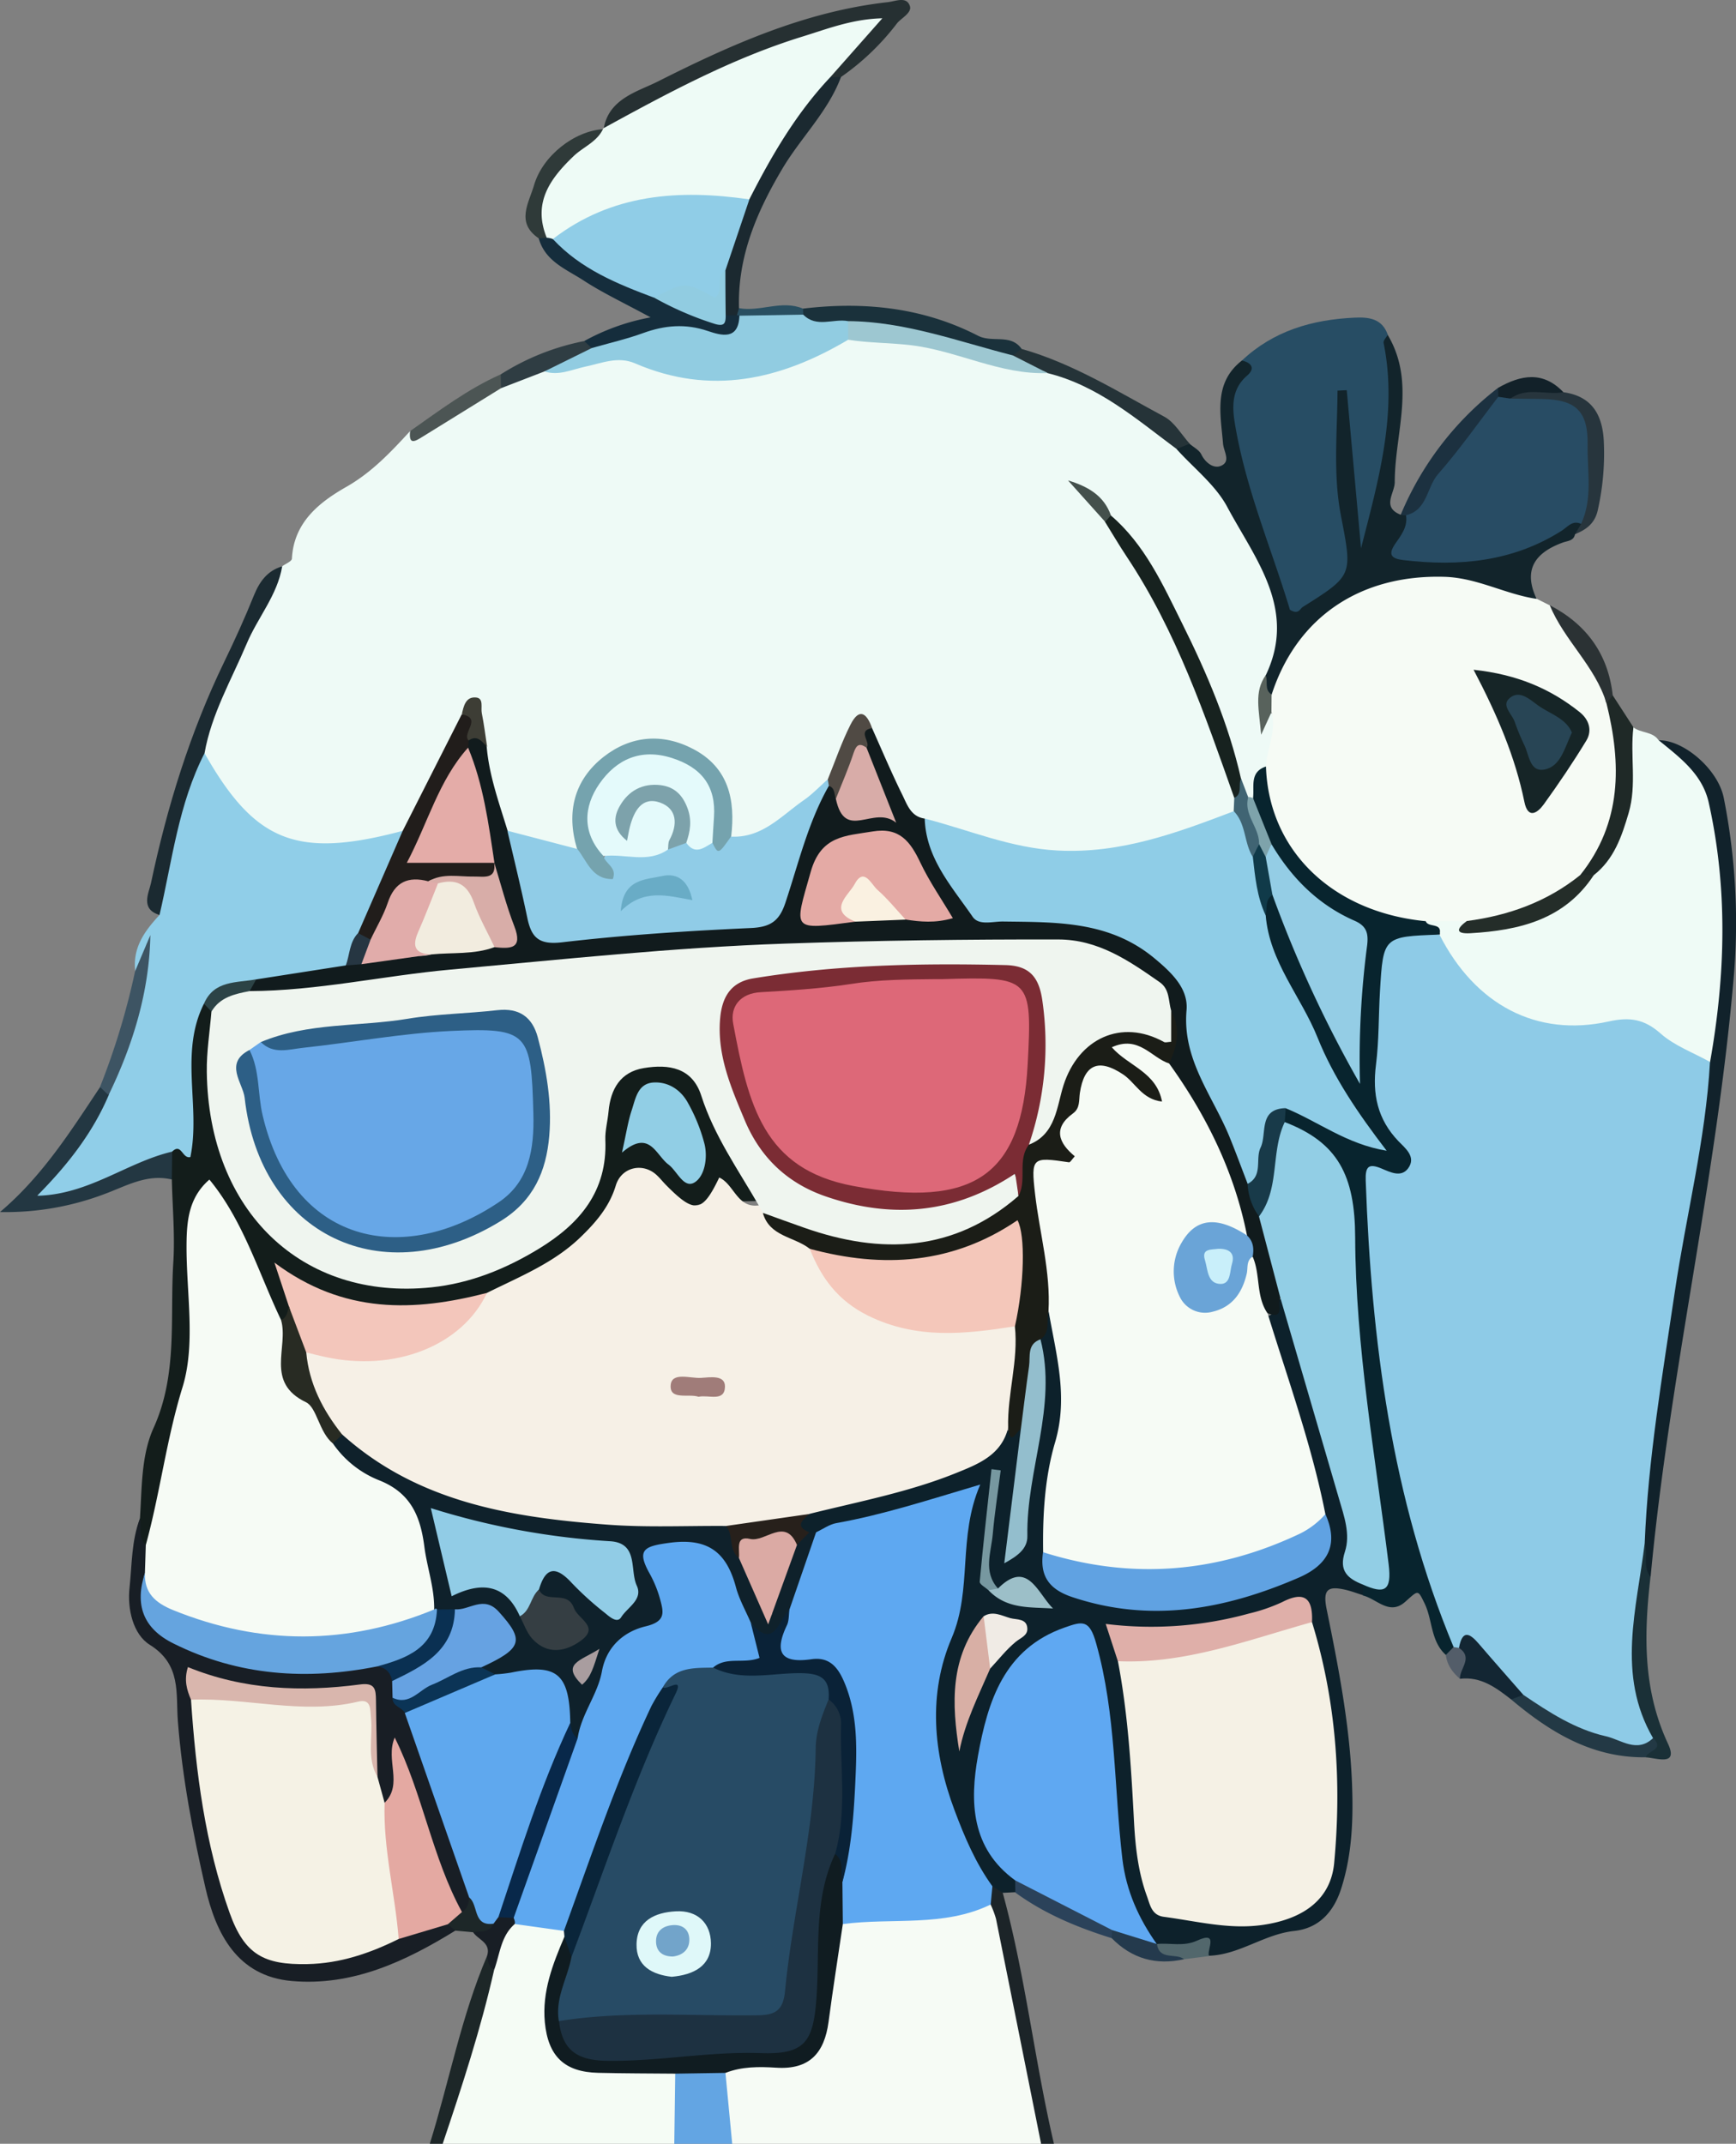 <svg xmlns="http://www.w3.org/2000/svg" viewBox="0 0 607.6 750.19">
    <rect x="0" y="0" width="607.6" height="750.19" fill="#808080" stroke="none"/>
    <defs>
        <style>
            .cls-1 {
                fill: #f6fbf5;
            }
            .cls-2 {
                fill: #f5fcf5;
            }
            .cls-3 {
                fill: #63a5e3;
            }
            .cls-4 {
                fill: #1c2428;
            }
            .cls-5 {
                fill: #1d2728;
            }
            .cls-6 {
                fill: #eefaf6;
            }
            .cls-7 {
                fill: #90cee8;
            }
            .cls-8 {
                fill: #effbf6;
            }
            .cls-9 {
                fill: #0d212b;
            }
            .cls-10 {
                fill: #274d64;
            }
            .cls-11 {
                fill: #131d1b;
            }
            .cls-12 {
                fill: #08242e;
            }
            .cls-13 {
                fill: #12242b;
            }
            .cls-14 {
                fill: #181e25;
            }
            .cls-15 {
                fill: #11222b;
            }
            .cls-16 {
                fill: #263032;
            }
            .cls-17 {
                fill: #1b2a31;
            }
            .cls-18 {
                fill: #233742;
            }
            .cls-19 {
                fill: #152d3c;
            }
            .cls-20 {
                fill: #1b2930;
            }
            .cls-21 {
                fill: #1f2927;
            }
            .cls-22 {
                fill: #1a313b;
            }
            .cls-23 {
                fill: #1a3037;
            }
            .cls-24 {
                fill: #253338;
            }
            .cls-25 {
                fill: #27353d;
            }
            .cls-26 {
                fill: #1c3140;
            }
            .cls-27 {
                fill: #233945;
            }
            .cls-28 {
                fill: #3d5463;
            }
            .cls-29 {
                fill: #2f3a39;
            }
            .cls-30 {
                fill: #132633;
            }
            .cls-31 {
                fill: #2b3234;
            }
            .cls-32 {
                fill: #2b425a;
            }
            .cls-33 {
                fill: #2f3d43;
            }
            .cls-34 {
                fill: #4c5554;
            }
            .cls-35 {
                fill: #243a4d;
            }
            .cls-36 {
                fill: #122129;
            }
            .cls-37 {
                fill: #52676c;
            }
            .cls-38 {
                fill: #294f61;
            }
            .cls-39 {
                fill: #535d69;
            }
            .cls-40 {
                fill: #5ea8f1;
            }
            .cls-41 {
                fill: #101c21;
            }
            .cls-42 {
                fill: #5ea8f0;
            }
            .cls-43 {
                fill: #0a253a;
            }
            .cls-44 {
                fill: #8fcde7;
            }
            .cls-45 {
                fill: #111b1d;
            }
            .cls-46 {
                fill: #90cce7;
            }
            .cls-47 {
                fill: #91cce1;
            }
            .cls-48 {
                fill: #211d1b;
            }
            .cls-49 {
                fill: #75a3ae;
            }
            .cls-50 {
                fill: #17221f;
            }
            .cls-51 {
                fill: #9dc7d1;
            }
            .cls-52 {
                fill: #504a44;
            }
            .cls-53 {
                fill: #406473;
            }
            .cls-54 {
                fill: #3d3d35;
            }
            .cls-55 {
                fill: #7ea3ab;
            }
            .cls-56 {
                fill: #44504c;
            }
            .cls-57 {
                fill: #58625c;
            }
            .cls-58 {
                fill: #162527;
            }
            .cls-59 {
                fill: #242d29;
            }
            .cls-60 {
                fill: #2c4346;
            }
            .cls-61 {
                fill: #263642;
            }
            .cls-62 {
                fill: #8ecbe7;
            }
            .cls-63 {
                fill: #f6f0e6;
            }
            .cls-64 {
                fill: #f5f1e5;
            }
            .cls-65 {
                fill: #5fa8f2;
            }
            .cls-66 {
                fill: #92cee5;
            }
            .cls-67 {
                fill: #0f212b;
            }
            .cls-68 {
                fill: #1b1d17;
            }
            .cls-69 {
                fill: #60a2e2;
            }
            .cls-70 {
                fill: #dfafa9;
            }
            .cls-71 {
                fill: #93becd;
            }
            .cls-72 {
                fill: #d8afa5;
            }
            .cls-73 {
                fill: #27201b;
            }
            .cls-74 {
                fill: #f0ebe5;
            }
            .cls-75 {
                fill: #9cbfc8;
            }
            .cls-76 {
                fill: #7798a0;
            }
            .cls-77 {
                fill: #eff5ef;
            }
            .cls-78 {
                fill: #f3c6bb;
            }
            .cls-79 {
                fill: #91cee5;
            }
            .cls-80 {
                fill: #282b23;
            }
            .cls-81 {
                fill: #94cde5;
            }
            .cls-82 {
                fill: #183a49;
            }
            .cls-83 {
                fill: #103a49;
            }
            .cls-84 {
                fill: #284c64;
            }
            .cls-85 {
                fill: #f5f2e5;
            }
            .cls-86 {
                fill: #5fa8ee;
            }
            .cls-87 {
                fill: #65a4df;
            }
            .cls-88 {
                fill: #e4a9a2;
            }
            .cls-89 {
                fill: #66a2e2;
            }
            .cls-90 {
                fill: #d9b6ad;
            }
            .cls-91 {
                fill: #0a3052;
            }
            .cls-92 {
                fill: #0b3456;
            }
            .cls-93 {
                fill: #eefbf6;
            }
            .cls-94 {
                fill: #90cde7;
            }
            .cls-95 {
                fill: #08284a;
            }
            .cls-96 {
                fill: #0a2237;
            }
            .cls-97 {
                fill: #274b65;
            }
            .cls-98 {
                fill: #1d3141;
            }
            .cls-99 {
                fill: #e4aaa5;
            }
            .cls-100 {
                fill: #e4aca8;
            }
            .cls-101 {
                fill: #6aa4d7;
            }
            .cls-102 {
                fill: #f2ecdf;
            }
            .cls-103 {
                fill: #e1acaa;
            }
            .cls-104 {
                fill: #d8aca8;
            }
            .cls-105 {
                fill: #d8ada8;
            }
            .cls-106 {
                fill: #faf1e1;
            }
            .cls-107 {
                fill: #e4fafb;
            }
            .cls-108 {
                fill: #7da2ab;
            }
            .cls-109 {
                fill: #69acc6;
            }
            .cls-110 {
                fill: #284555;
            }
            .cls-111 {
                fill: #f4c7ba;
            }
            .cls-112 {
                fill: #a07c79;
            }
            .cls-113 {
                fill: #91cce6;
            }
            .cls-114 {
                fill: #dbaaa4;
            }
            .cls-115 {
                fill: #353e43;
            }
            .cls-116 {
                fill: #a99d9f;
            }
            .cls-117 {
                fill: #7b2c34;
            }
            .cls-118 {
                fill: #67a7e7;
            }
            .cls-119 {
                fill: #2d5f86;
            }
            .cls-120 {
                fill: #dff8f9;
            }
            .cls-121 {
                fill: #c9effa;
            }
            .cls-122 {
                fill: #dd6878;
            }
            .cls-123 {
                fill: #72a4ca;
            }
        </style>
    </defs>
    <g id="图层_2" data-name="图层 2">
        <g id="图层_1-2" data-name="图层 1"><path class="cls-1" d="M364.38,750.19H256.28c-4.81-7.7-6.61-15.82-3.47-24.64,4.62-5.6,11.12-5.24,17.44-5.45,13.36-.44,14.74-1.67,16.77-15.32.92-6.25,2.17-12.43,2.47-18.79.23-4.84,1.26-9.63,4.9-13.34,6.14-3.11,12.95-3.87,19.55-4.13a205.48,205.48,0,0,0,32.1-3.28c6.88,3,6.13,9.84,6.88,15.34,3,22,9.31,43.4,12.2,65.43A5.24,5.24,0,0,1,364.38,750.19Z"/><path class="cls-2" d="M236,750.19H154.94c-1.77-9,3.51-16.43,5.37-24.61,2.79-12.31,7.26-24.2,10.51-36.43,2.71-5.85,1-13.92,8.63-17.29,6.4-1.06,12.36.35,18.08,3.17a5.25,5.25,0,0,1,1.37,3.4c-1.23,9.18-5.49,17.79-4.86,27.37.73,11.16,5.53,15.71,16.62,16.65,9,.76,18.71-3.26,26.82,3.81C240,734.43,241.08,742.5,236,750.19Z"/><path class="cls-3" d="M236,750.19l.33-24.51c5.79-4.8,11.65-4.52,17.58-.27q1.19,12.39,2.36,24.78Z"/><path class="cls-4" d="M364.38,750.19q-7.87-39.36-15.78-78.73a32.56,32.56,0,0,0-1.88-5c-2.23-1.66-2.2-3.73-1.09-6,2.71-2,4.07-.16,5.33,1.91,7.92,28.88,11.11,58.72,17.92,87.82Z"/><path class="cls-5" d="M172.94,689.36c-4.67,20.67-11.25,40.78-18,60.83h-4.51c6.82-21.89,11-44.59,20.07-65.79C172.51,685.46,171.22,688.15,172.94,689.36Z"/><path class="cls-6" d="M98.74,198.18c1.19-.89,3.38-1.73,3.43-2.69.65-12.73,9.62-19.74,19-25.09,9-5.12,15.62-12.22,22.36-19.53,12.2-3.24,21-12.67,32.22-17.72,5.17-2.54,10.46-4.72,16.24-5.44,14.94-3.65,29.18-4.23,44.66.68s31.73.68,46.78-5.85c4.43-1.93,8.59-4.5,13.36-5.62,15.24-2.49,29.65,2.1,44,5.79a205.72,205.72,0,0,0,24,5.12,120.54,120.54,0,0,1,48.3,27.87c21,15.24,29.78,38,37.63,61.28,2.6,7.72-3.35,13.3-5.31,19.88-2.42,5.13-1,11.28-4.23,16.22,1.89-.53,1.54-5.56,5.18-2.59,3.19,5.79.92,11.23-1,16.69-2.48,3.77-3.58,8.22-5.93,12.06a3.22,3.22,0,0,1-3.17.5c-2.13-2-2.83-4.76-3.91-7.32-10.33-32.18-22.44-63.48-43.95-90.2-2.33-2.86-4.4-5.93-6.89-8.66-1-1.16-1.41,1.14-.52-.06,3.15,2.63,5.07,6.26,7.63,9.39,22.72,28.83,35.66,62.2,45.31,97.14a8.19,8.19,0,0,1-1.9,5.05c-28.72,17.44-59.21,19.65-90.91,10.24-5.73-1.7-11.41-3.71-17-5.82-8.62-3.28-11.66-11-14.74-18.65-1.81-4.5-4.06-8.81-6-13.2-2.84-4.29-4.21-1-5.29,1.25-2.44,5-3.21,10.83-7,15.27a73.65,73.65,0,0,1-26.25,19.51c-3.46,1.5-7.48,4.36-10.36-1.14a26.23,26.23,0,0,1-1.07-6.59c-1.71-16.14-10.47-24.44-25.22-23.93-14.25.5-24.6,11.49-24.82,26.4-.05,3.25,1.57,6.7-1.17,9.64-9.51,1.88-17.6-1.95-25.57-6.34-5.27-8.65-7.64-18.22-8.82-28.15a32.08,32.08,0,0,0-1.6-11.46c-1-2.81-2.24-1.77-3.41,0-5.73,9.77-8.88,20.7-14.28,30.58-2,3.62-3.75,7.38-7.3,9.84C109.24,306.17,82,295.32,70,264.2,70,247.73,80.39,235,86,220.5A81.34,81.34,0,0,1,98.74,198.18Z"/><path class="cls-1" d="M443.11,268.23c.28-6.37,3.79-12.42,1.93-19-1.86-2-1.72-4.54-1.69-7a61.75,61.75,0,0,1,94.5-32.69l4.57,2.29c9.42,10.49,18.55,21.15,21.46,35.57,7.24,21.23,6.76,41.35-8.36,59.41-11.91,11.62-26.7,16.52-42.81,18.36-4.24,0-8.47,0-12.71,0-29.39-1.5-50-17.38-57.41-44.11C441.38,276.7,440.14,272.39,443.11,268.23Z"/><path class="cls-7" d="M71.59,263.57c17.68,31.24,32.45,37,69.33,27.18,2.46,8.58-4.8,14.19-6.66,21.49-1.36,5.33-4.57,10.07-6.7,15.2-2,4.11-2.77,8.95-6.85,11.86-9.25,4.4-19.56,3.48-29.2,5.89-7.09.48-13.93,1.48-18,8.48-4.23,11.59-4,23.56-2.93,35.55a52.13,52.13,0,0,1-.22,11.17c-.91,7.26-4.8,8.35-10.8,5.87-12.89,2.47-23.48,11.33-36.64,13.1-3.23.44-7,3-9.27-.31-2.78-4.15,2-6.33,4-9.16,6.45-9.09,13.84-17.54,18.77-27.66,7.55-16.51,11.59-34.07,16-51.52-.53-1.67-2,.48-.62-.09.56-.23.75.07.61.91-.6,3.45.38,7.85-5.07,8.34-1-8.23,3.32-14.14,8.5-19.69-3.22-6.42.34-12.38,1.26-18.52,1.49-10,4.62-19.63,7.8-29.17C66,269.12,65.93,263.91,71.59,263.57Z"/><path class="cls-8" d="M499,322.36l14.35-.06c.5,2.7,2.7,2.4,4.38,2.06,15.17-3,30.05-6.68,39.58-20.58,7.76-9.32,11.24-20,11.25-32.13,0-5.8-1.61-12.11,3.1-17.15,2.66,2.12,6.77,1.39,8.88,4.57,11.18,3.91,17.64,12.37,20.17,23.33,4.78,20.76,6.7,41.8,2.87,63-1.54,8.59,2.08,17.86-3.35,26-8,3.1-13.7-2.08-19.09-6.12-6.17-4.63-12.07-5.79-19.69-4.79-27.55,3.61-49.66-8.62-58.76-31.57-.93-.87,3.73-2.3-.31-2.94C500.46,325.66,499.06,324.6,499,322.36Z"/><path class="cls-9" d="M351,662.37l-3.64-2.29c-5.28-1.4-8-5.75-9.92-10.08-12-26.83-17.63-54.1-5.38-82.66,5.13-12,2.1-25.18,4.53-37.68,1.06-5.48-4.12-4-7.17-2.93C315.51,531.44,301,533.54,287,538a10.54,10.54,0,0,1-3.63,0c-7-3.19-6.06-6.59-.28-10.13C295.35,523,308.41,521,321,517.26c11.7-3.5,22.48-8.2,30.64-17.62,1.9,2.95,5.86-1.75,7.57,2,.91,13.86-3.61,27.06-3.74,40.78,1.48-24.56,9.45-48.41,6.76-73.41,1.09-3.58,1.41-7.54,4.89-9.94,7.87,11.49,9.2,24.59,6.77,37.54-2.8,15-4.39,30.07-6.18,45.14-.89,7.43,2.25,12.29,9.39,14.46,27.66,8.41,54,4,79.13-9,7.31-3.77,7.16-10.7,5.16-17.7-4.91-19.25-10.35-38.34-16.74-57.16-1.3-3.84-3.68-7.49-2.42-11.87,4.82.87,3.24-4.83,6.11-6,7.5,6.67,8.24,16.49,10.56,25.14,5.88,22,15.69,43.09,15.52,66.5,0,2.67,2.18,4.72,3.3,7.08a4.66,4.66,0,0,1-.72,5c-2.08-.64-4.12-1.44-6.24-1.91-5.85-1.3-7.88-.24-6.44,6.8,4.08,20,8,40.06,8.86,60.48.52,12.57.14,25.28-3.82,37.5-2.61,8-7.72,13.7-16.38,14.64-10.54,1.14-19.2,8.35-29.89,8.68-1.4-2-2.45-3.76-5.81-2.56a17.78,17.78,0,0,1-12,0,12.56,12.56,0,0,1-2.87-1.7c-11.45-13-14.07-28.92-13.76-45.17.36-18.64-3.17-36.51-7.19-54.45-1.83-8.16-5.92-9.53-12.9-5.74-6.11,3.32-11.17,7.68-14.35,13.84-11.95,23.18-15.25,46.15,2.11,68.46a5.1,5.1,0,0,1-.91,5.08Z"/><path class="cls-10" d="M434.67,126.16c11.08-10.42,24.63-14.32,39.41-15,5.06-.24,9.67.32,11.65,6,5.93,23.2.29,46-2.74,68.79-.42,3.13-1.42,7.83-5.4,7.38-3.34-.37-4.49-4.73-4.83-8.16-1.19-12.27-2.64-24.54-2.53-35.69.18,13.46.85,28.08,3.61,42.56,1.76,9.24-10.79,24.57-19.74,24.38-3.66-.08-5.25-3-6.15-5.74-6.73-20.54-15.49-40.45-18.34-62.2C428.52,140.12,432.82,133.54,434.67,126.16Z"/><path class="cls-11" d="M60.24,403c3.29-3.2,3.53,2.6,6.39,1.9,3.66-17.58-3.91-36.41,4.75-53.66,2.22-.66,3.33.68,4.24,2.36,1.42,12.19-1.15,24.32,1.08,36.76,8.06,44.82,48,68.59,90.89,53.07a108.91,108.91,0,0,0,23-11.62c10.71-7.05,17-16.5,17.9-29.56a81.83,81.83,0,0,1,3.36-18.79c2-6.51,6.15-11.22,13.36-12s15.43-1.12,19.31,5.9c7.73,14,15.6,28,21.49,42.89-8.74.27-17.4,0-26.13,2.31-4,1-7.31-4.56-10.77-7.39-4.2-3.45-8.63-4.09-11.11,1.44-9.42,21.05-28,30.31-47.78,38.32-27,7.91-41.8,7-67-4.35-1.52,2.44.49,5-.25,7.46-.51,2.45-1.55,4.39-4.33,4.75-8.47-4.68-9.34-13.92-12.59-21.6s-6.13-15-12.9-21.24c-4.12,5.36-4.6,10.92-5.08,16.44A48.25,48.25,0,0,0,68,446.48c3.81,29.9-7.33,57.65-12.29,86.29-.57,3.27-1.54,6.65-5,8.39-4.53-2.59-2.68-6.29-1.73-9.83.71-10.7.41-22,4.77-31.64,8.54-18.84,5.68-38.56,6.91-57.95.6-9.61-.3-19.31-.52-29C58,409.49,57.82,406.23,60.24,403Z"/><path class="cls-12" d="M477,558.32v-3.81c4-2.9,5.14-6.59,4.7-11.66-3.14-35.46-10.27-70.64-10.73-106.16-.26-19.66-4.88-33.85-22.32-43.07a7.51,7.51,0,0,1,.1-5.08c4-4.11,7.61-.52,11.08.91,6.19,2.54,11.87,6.21,19.2,8.88-15.93-20.64-24.44-44.23-36-66.22a24.31,24.31,0,0,1-2.49-13.1c.45-2.76.82-5.59,4.19-6.44,7.32,5.2,7.49,14.26,11.36,21.33,6.45,11.78,11.58,24.21,16.41,34.92.37-9.66,1.25-21.07,2.4-32.38.78-7.63-1.49-11.7-7.92-15.27a59.29,59.29,0,0,1-23.93-24.55c-2.53-5.5-5.72-10.82-4.49-17.29.53-4.09-1.31-9.16,4.53-11.1.93,29.4,23.31,51,55.93,54.13.78,2.4,6,.3,4.79,4.7-15.93.76-17.65,11.59-18.2,24.34-.73,16.79-4.25,33.63,7.87,48.46,3.85,4.71,3.36,10.82-4,11.95-7.64,1.17-7.27,5.77-7.22,11.27A435,435,0,0,0,507,563.21c1.47,4.2,3.88,8.21,3.12,13-.67,1.92-1.58,3.5-4.05,2.93-5.42-4.83-4.61-12.24-7.5-18.12-2.39-4.87-2.1-4.6-6.81-.43C486.25,565.42,481.87,559.48,477,558.32Z"/><path class="cls-13" d="M434.67,126.16c3.49.82,4.71,2.8,1.78,5.32-5.41,4.65-5.21,10.85-4.26,16.63,3.76,22.87,12.93,44.13,19.29,65.28,3.08,1.83,3.46-.37,4.51-1,17.58-11.07,17.37-11,13.34-31.91-2.82-14.57-1.27-29.19-1.2-43.78l3.23-.16,5,55.33c6.11-23.9,12.87-47.36,7.9-71.87-.17-.81.92-1.88,1.43-2.82,10,16.75,2.48,34.33,2.47,51.56,0,3.83-4.67,8.73,2.07,11.39a2.24,2.24,0,0,1,2.9,0c-2.21,11.45,3.47,13.09,13.75,13.95,13.2,1.1,23.63-4.61,34.86-8.95,3.67-1.42,6.7-4.93,11.27-3.32,2.28,2.71-.07,3.83-1.76,5.17-.46,2.31-2.56,2.26-4.16,2.84-9.7,3.5-14.15,9.42-9.28,19.75-11-1.64-20.76-7.38-32.26-7.72-29.3-.85-51.64,13.95-60.49,41.26-5.28-.86-2.49-4.17-2.06-6.77,11.08-23.14-3.72-40.74-13.46-58.94-4.12-7.7-11.71-13.55-17.72-20.23.41-3.46,2.38-3,4.61-1.82,1.36,1.18,3.24,2.11,4,3.6,1.48,3.06,4.34,5.09,6.8,4.11,3.72-1.49,1.07-5,.83-7.84C427.2,144.85,424.65,134,434.67,126.16Z"/><path class="cls-14" d="M49,531.33c.59,3.13-.8,6.71,2.09,9.33,2.88,2.31,2.72,5.45,2.41,8.64C50.81,564,54,569.94,68.88,575.71c20.46,7.93,41.7,8.25,63.16,5.48,3.23.27,5.68,1.64,6.82,4.85.69,2.13.92,4.36,1.43,6.53.67,2.68,2.69,4.67,3.78,7.14,8.74,21.3,17.4,42.62,22.18,65.28-.55,2.5-1.6,4.56-4.43,5-6.26-1.61-6.93-7.52-8.61-12.16-5.72-15.7-11.42-31.43-14.86-45.63-1.21-3.44-2.91-1.29-1.68-2.15.44-.3.85-.13,1,.56,1.13,7.19,6.44,15-3,20.64-3.84-1.86-4.66-5.4-5.12-9.14-.22-7.09-.24-14.21-.06-21.32.14-5.66-1.7-8-7.77-7.81-15.67.45-31.43,1.5-46.81-3.21-4.34-1.33-6.42.68-5.43,5.33,2,20.1,4.74,40.11,9.3,59.77,6.55,28.28,18.68,34.87,46.56,26.1,4.28-1.35,8.36-3.25,12.62-4.63,6.21-1.39,11.94-4.82,18.58-4.41,1.77.56,3.21,1.39,2.88,3.63-17.57,10.84-36.08,19.52-57.26,17.67-19.2-1.67-26.61-16.69-30.27-32.64-4.39-19.15-8.1-38.56-9.64-58.28-.75-9.62,1.32-19.79-9.82-26.73-5.84-3.64-7.95-12.53-7.08-20.13C46.21,547.42,46,539.11,49,531.33Z"/><path class="cls-15" d="M598.53,371.6c5.38-30.26,6.26-60.53-.47-90.71-2.22-10-10.09-15.79-17.48-21.82,8.56-.22,20.69,10,22.73,20.11a223.68,223.68,0,0,1,3.34,64.56c-6.14,69.86-22.41,138.26-28.93,208-6.15-2.08-3.92-7.63-4.93-11.85,1.16-39.1,8.66-77.4,14.93-115.85,1.93-11.83,4.16-23.62,5.92-35.49C594.5,382.78,594.19,376.47,598.53,371.6Z"/><path class="cls-16" d="M211.27,45.19c1.66-10.68,12-13.14,18.91-16.64C255.64,15.72,281.79,4,310.69.76c2.88-.33,6.65-2.15,7.78,1.39.76,2.36-3.2,4.3-4.55,6.06a86.86,86.86,0,0,1-19.56,18.73c-1.35,1.36-2.85,1.29-4.42.42-1-8.57,8-10.76,11.24-17.74-27.12,7.65-52.82,17-76.59,31.27-3.74,2.24-7,5.8-12,5.15C212.16,45.76,211.71,45.48,211.27,45.19Z"/><path class="cls-17" d="M71.59,263.57c-9.13,17.79-11.3,37.52-15.76,56.61-6.8-2.05-3.76-7.67-3-11.1,5.67-26.82,13.73-52.89,25.73-77.64,3.67-7.58,7.16-15.25,10.3-23.06,2-4.91,4.7-8.65,9.91-10.2-1.7,10.15-8.59,17.93-12.44,27.1C81,237.9,74,249.86,71.59,263.57Z"/><path class="cls-18" d="M60.24,403c0,3.25-.07,6.5-.11,9.76-8.63-2.08-15.93,2.26-23.48,5.05A97.73,97.73,0,0,1,0,424.14c14.83-12.54,24.75-28.3,35.05-43.76,2.44-.58,3.61.18,3,2.84C32.4,396.48,23.71,407.63,13,418.44,31.1,418.05,44.42,406.71,60.24,403Z"/><path class="cls-19" d="M204.48,119.35a76.62,76.62,0,0,1,23.23-8.29c-9.52-5.17-16.79-8.56-23.44-12.9-6-3.92-13.47-6.66-15.71-14.75A4.92,4.92,0,0,1,191.34,82a8.44,8.44,0,0,1,3.1.66c10.83,8,22.31,14.92,35.19,19.23,8.1,2.61,14.8,9.8,24.43,7.36a6.35,6.35,0,0,1,4.76.71,5.69,5.69,0,0,1,1.35,3.1c-.24,5.6-4.55,7.55-8.47,6.27-13.84-4.54-26.33.32-39.09,4.15a9.88,9.88,0,0,1-5.52-.07C205.34,122.6,204,121.6,204.48,119.35Z"/><path class="cls-20" d="M257.92,110.32l-3.93,0c-6.8-4.14-1.31-10.39-2.67-15.46,1.59-9,5.07-17.46,8.59-25.87,5.42-12.67,13-24,21.1-35.13,2.35-3.24,5-6.55,9.6-6.87l3.75-.08c-4.53,12.15-14,21.15-20.5,32.07-9,15.13-15.74,30.83-15.21,48.87A1.48,1.48,0,0,1,257.92,110.32Z"/><path class="cls-21" d="M571.7,254.5c-1.22,9.94,1.24,20.06-1.66,29.95-2.42,8.26-5.12,16.25-12.24,21.82-1.59,1.34-3.16,1.46-4.71-.06,14.59-18.27,14.46-38.79,9.18-60.1-1.09-2.37,0-3,2.19-2.78Z"/><path class="cls-22" d="M281.05,108c21.3-2.56,42-.41,61.22,9.47,5.06,2.61,11.41-.79,15.26,4.57,0,2.32-1.54,3.13-3.41,3.68-11.62-.77-22.33-5.61-33.76-7.53-7.79-1.31-15.48-2.56-23.37-2.55-5.6-.27-11.54.81-15.94-4.1A3.07,3.07,0,0,1,281.05,108Z"/><path class="cls-23" d="M575.68,540c1.16,3.85-.84,8.24,2,11.79-2.3,19.9-2.76,39.36,6.11,58.39,3.74,8-3.91,5-7.74,4.78-.91-2.84.61-6.09-1.51-8.75-11.14-20-4.43-40.89-3-61.49A4.89,4.89,0,0,1,575.68,540Z"/><path class="cls-24" d="M354.49,124.37l3-2.29c18,5.07,33.78,15,50,23.73,3.62,1.95,6,6.25,8.9,9.47l-4.61,1.82c-14.1-10.5-27.5-22.18-45.19-26.55C362.81,128.09,356.39,130.7,354.49,124.37Z"/><path class="cls-25" d="M551.29,186.91c.69-1.19,1.39-2.38,2.09-3.57-2.6-8-.27-16.12-.72-24.19-.69-12.32-2.46-14.57-14.68-16.37-3.56-.52-7.56-.05-9.64-4.1,5.88-6,12.34-4,18.86-1.42,9.72,1.33,13.55,7.57,14.11,16.72a90.27,90.27,0,0,1-2.07,24.47C558.24,183.11,555.25,185.33,551.29,186.91Z"/><path class="cls-26" d="M492.09,180.3a4.17,4.17,0,0,1-1.82-.21,108.84,108.84,0,0,1,34.05-44.36,5.16,5.16,0,0,1,1.46,4.64c-8.71,12.84-18.77,24.72-27,37.88C497.42,180.33,495.07,182.13,492.09,180.3Z"/><path class="cls-27" d="M578.6,608.24c4.18,4.12-2.1,4.31-2.51,6.7-18.74.28-33.51-8.71-47.19-20.24a6.31,6.31,0,0,1,5.5-3.12C548.33,599.24,562.15,607.23,578.6,608.24Z"/><path class="cls-28" d="M38,383.22l-3-2.84a254.84,254.84,0,0,0,12.28-40.5q2.67-6.33,5.35-12.65C52.24,347.15,46.54,365.57,38,383.22Z"/><path class="cls-29" d="M191.35,83.18l-2.79.23c-8.13-5.49-3.47-12.35-1.65-18.59,3-10.37,14.2-19.06,24.36-19.63l-.1-.29c1.38,2.59-.22,4.5-1.93,5.71C198,58.6,191.36,69.05,191.35,83.18Z"/><path class="cls-30" d="M533.2,593.09l-4.3,1.61c-5.28-4.13-10.62-8.11-17.92-7.23-3.13-3.72.39-8.13-1.24-12,1.39-6.68,5.74-5,8.6-2.12C524.16,579.18,530.56,584.78,533.2,593.09Z"/><path class="cls-31" d="M564.46,243.33l-2.19,2.78c-3.93-13-14.8-22-19.85-34.32C555.26,218.47,562.84,228.82,564.46,243.33Z"/><path class="cls-32" d="M355.38,662.28,355.3,658c13.7,1.47,25.06,7.7,34.85,17.13a4,4,0,0,1-1.06,3.11C377.11,674.49,365.6,669.74,355.38,662.28Z"/><path class="cls-33" d="M204.48,119.35l2.63,2.45c-3.71,6.39-10.58,6.38-16.56,8.18l-15.2,5.87c-1.51-1.59-1.39-3.21-.08-4.85A85.07,85.07,0,0,1,204.48,119.35Z"/><path class="cls-34" d="M175.27,131c0,1.62.06,3.23.08,4.85-9.16,5.67-18.35,11.32-27.49,17-2.62,1.63-4.88,3-4.31-2C153.77,143.68,163.75,136.11,175.27,131Z"/><path class="cls-35" d="M389.09,678.23l.15-2.82c7-4.22,10.64,2.47,15.61,4.85h.08c1.62,4.55,9.23-1.58,9.51,5.34C404.63,687.81,396.16,685.43,389.09,678.23Z"/><path class="cls-36" d="M524.4,138.86c0-1.05,0-2.09-.08-3.13,8-4.55,15.73-6,22.88,1.53-6.14,1.08-12.77-2-18.53,2.22C527.05,140.61,525.5,141.26,524.4,138.86Z"/><path class="cls-14" d="M172.94,689.36c-2-1.08-2.13-3.06-2.44-5,1.39-4.57-3.2-5.55-4.94-8.24,1.14-2.35,3.68-2.95,5.49-4.47a11.55,11.55,0,0,1,4-2,6.41,6.41,0,0,1,4.43.79,2.82,2.82,0,0,1,.77,2.77C175.24,677.48,175,683.81,172.94,689.36Z"/><path class="cls-37" d="M414.44,685.61c-2.87-2.31-8.65.56-9.51-5.34,4.64-.45,9.3,1,14-1.16,7.81-3.55,3.41,3.08,4.18,5.4Z"/><path class="cls-5" d="M172.77,673.16c-1.46,3.27-4.59,2.53-7.21,3l-6.2-.56-2.62-2.23c-.34-3.74,3.27-2.89,4.95-4.28,2-1.13,2.26-3.12,2.55-5.1C169.47,664.82,170.17,669.87,172.77,673.16Z"/><path class="cls-38" d="M281.05,108c0,.68.05,1.37.09,2.06-7.36,5.23-14.81,4.9-22.34.38l-.87-.16.72-2.44C266.11,109.21,273.6,104.85,281.05,108Z"/><path class="cls-39" d="M510.64,576.66c5.13,3.44.19,7.21.34,10.81-2.61-2.22-4.54-4.84-4.93-8.36l2.71-2.74C509.51,575.63,510.15,575.68,510.64,576.66Z"/><path class="cls-40" d="M285.64,536.2c2.37-1.1,4.64-2.78,7.13-3.22,16.13-2.88,31.7-7.94,50.32-13.48-8,18.54-2.65,36.47-10,53.7-8.28,19.38-6.57,40.15,1,60.28,3.52,9.4,7.36,18.46,13.25,26.6l-.6,6.38c-16.49,8-34.48,4.55-51.73,6.84-4.79-4.28-3.31-9.73-2.81-15,3.71-17.92,4.56-36.06,3.64-54.27-.67-13.37-4.29-17.24-18-20-6-1.21-8.19-4.31-6.77-10.27.77-3.25,2.2-6.33,2.44-9.71C276.79,554.45,278.36,544.08,285.64,536.2Z"/><path class="cls-41" d="M294.84,658.5l.15,14.8c-1.68,11.42-3.49,22.82-5,34.26-1.46,10.82-6.62,16.78-18.36,16-5.89-.37-12-.43-17.69,1.82l-17.58.27c-9-.08-18-.07-27-.29-11.77-.28-17.51-5.72-18.67-17.7-1-10.71,2.77-20.36,6.86-29.92,3.45,1.22,4.45,4,4.71,7.29-.44,7.67-4.77,14.77-3.34,22.72,1.87,6.63,6.18,9.62,13.12,9.93,19.47.85,38.71-2.78,58.15-2.79,8.69,0,11.74-6.27,12.17-14.48.72-13.41.59-26.93,3-40.18.87-4.77.56-10.93,7.52-12.25C297.46,650.79,295.51,654.76,294.84,658.5Z"/><path class="cls-42" d="M180.25,673.3a4.82,4.82,0,0,0-.47-2.15c-2-9,3.11-16.4,5.76-24.27,4.47-13.28,10.06-26.18,13.83-39.7,1.83-10.44,8.28-19.08,11.28-29.09,1.51-5,5.89-7.67,10.37-9.6,6.1-2.64,6.94-6.79,5.28-12.7s-7.88-12.79,1.94-17.1c9.59-4.2,23.68-.46,28.06,6.93,4,6.79,6,14.42,8.78,21.74.66,1.71.85,3.58,1.59,5.25,3.24,7.38.82,11.18-7.16,11.52a36.88,36.88,0,0,0-8.61,1.48c-6.08,1.45-13.08.66-17.14,7-12.57,23.44-20.66,48.71-30,73.44-1.41,3.71-1.3,8.37-6.36,9.64Z"/><path class="cls-43" d="M197.36,675.74C207,649.24,215.94,622.5,228,597a69.29,69.29,0,0,1,4-6.55c1.7-1.46,3.51-3.4,5.85-2.26,1.9.92,1.74,3.27,1,5C225.73,622.94,215,653.67,203,683.92c-.42,1.06-1.81,1.11-2.95,1l-2.49-7.1C197.51,677.09,197.44,676.42,197.36,675.74Z"/><path class="cls-44" d="M443,320.32c1.3,16.25,12.39,28.4,18.16,42.8,5.55,13.84,14.06,26.37,24.17,39.56-14-2.26-24-10.24-35.3-14.85-4.83,4.77-5.32,11.08-6.23,17.29-.69,4.68-1,9.94-7.88,9.63-8.3-19.19-23-35.6-23.22-58.35-.13-12.75-14.26-24.83-30.58-28.82-8-2-16.28-3.34-24.47-2.29-13.88,1.78-23.12-3.9-28.65-16.26-3.2-7.15-10.49-13.43-5.34-22.58,15.44,3.95,30.08,10.33,46.53,11.18,22.12,1.15,41.78-6.2,61.65-13.76,8.65,2,6,10.41,8.89,15.69C443.68,306.24,441.28,313.5,443,320.32Z"/><path class="cls-45" d="M323.65,286.45c.44,13.95,9.51,23.8,16.78,34.37,2.18,3.17,7,1.6,10.64,1.65,18.64.26,37.19-.27,53,12.88,6.19,5.14,11.88,10.65,11.22,18.18-1.52,17.28,9.09,29.81,15,44.21,2.24,5.49,4.28,11.06,6.42,16.59,3.86,3,4.56,7.67,6.33,11.79,1.59,9.38,8,17.89,5.12,28.09-1.44,1.82,2,7.78-4.49,5.34-8.4-3.89-4.46-12.71-7.5-18.74a36.89,36.89,0,0,0-1.92-8.2c-5.38-18.77-11.78-37.07-23.53-53a14.86,14.86,0,0,1-3-8.36c.65-6.32,2.12-12.69-1.36-18.72-8.29-13.89-21.24-20.15-36.63-20.08-29.93.11-59.84.13-89.79,1.11-36.35,1.19-72.45,4-108.56,7.62-22.72,2.29-45.37,5.16-68,8-4.84.6-9.66,1.49-14.39-.57-3.47-2.41-2.13-4.24.71-5.89L121,337.84a14,14,0,0,1,4.75-2.68c8.06-2.67,16.66-1.88,24.81-3.9,6.79-1.53,13.82-.34,20.61-1.82,5.18-.67,6.73-3.32,5-8.35-2-5.85-3-12-4.79-17.94a28.39,28.39,0,0,1-.92-3.11c-2.79-12.41-4.95-25-8.19-37.27a8.31,8.31,0,0,1,.47-3.35c4.1-5.53,6.12-2.83,7.61,1.94.87,10.13,4.34,19.61,7.27,29.23,5.81,7,6.37,15.92,8.33,24.2s5.36,12.06,14.61,11.35c20.52-1.57,41-4.15,61.53-4.95,7.15-.28,8.93-5.55,11-11,4.65-12.13,6.54-25.56,16.21-35.4,3-1.48,3.94.89,5.11,2.8,1.75,5.28,6.05,7.07,10.42,5,5.31-2.54.33-6.26-.51-9.29-1.06-3.88-2.73-7.59-3.46-11.6.61-2.83-3.72-8.75,4.31-7,3.48,7.75,6.78,15.59,10.53,23.21C317.47,281.43,318.71,285.77,323.65,286.45Z"/><path class="cls-46" d="M290.1,275c-7.3,12.82-10.62,27.15-15.24,41-2.1,6.27-5.17,8.43-12,8.75-22.08,1-44.2,2.43-66.15,5-8.06.94-10.69-1.61-12.13-8.47-2.14-10.23-4.62-20.39-7-30.58l24.26,6.33c1.42.24,2.93.69,3.65,1.88,3.1,5.16,5.16,2.9,7.14-.84,6.21-2.37,12.92-.46,19.17-2.31a40.27,40.27,0,0,1,7.57-1.72c3.37.48,6.84-.28,10.18.66a4.62,4.62,0,0,1,1.3,2.86c.82-.45.6-1.38.92-2.06.83-1.75,1.92-3,4.06-2.74,10.91.59,17.63-7.29,25.5-12.75,3-2.07,5.54-4.79,8.3-7.21q1,.6.84,1.41C290.44,274.66,290.29,275,290.1,275Z"/><path class="cls-47" d="M258.8,110.48l22.33-.38c4.65,4.75,10.48,1.3,15.67,2.27,1.77,2.16,1.95,4.33.05,6.52-23.61,14-48.14,19.68-74.57,8.27-6-2.61-11.66-.06-17.47,1.15-4.67,1-9.26,3.3-14.26,1.67l16.56-8.18c6-1.73,12.16-3.12,18-5.25,7.55-2.74,14.81-3.37,22.6-.73C252.48,117.42,258.49,119.17,258.8,110.48Z"/><path class="cls-48" d="M164,259.13l-.13,2.5c-3.14,10.08-9.13,18.87-13,28.65-2.59,6.58-.79,8.84,6.09,8.82,5.45,0,11.36-1.54,16.11,2.83l-.15-.22c2.73,6.36-2.36,6.6-6.09,7.36-4.67.95-9.57-.08-14.24,1.16-8,.69-14.25,3.49-16.47,12.19a10.94,10.94,0,0,1-5.31,6.9c-2.66.71-4.4-.38-5.46-2.8q7.8-17.89,15.59-35.77L161.59,250C167.94,250,168,250.18,164,259.13Z"/><path class="cls-49" d="M255.92,292.65c-4.5,6.39-4.5,6.39-6.58,2.29-3.05-2.94-2.33-6.85-2.74-10.47-1.21-10.82-9.18-18-19.19-17.42-10.23.64-17.36,8.5-17.77,19.27-.17,4.53,1.53,8.77,1.58,13.24.58,2.77,4.88,3.88,3.26,8.06-7.36.17-9-6.39-12.55-10.7-3.79-12.69-1-23.94,9.3-32.05,9.47-7.43,20.57-8.47,31.47-2.72C255.06,268.67,257.42,279.92,255.92,292.65Z"/><path class="cls-50" d="M432,279.23c-10.29-29.12-20.3-58.36-37.6-84.36-2.67-4-5.11-8.17-7.65-12.26-1-2.22.26-2.49,2-2.28,11.95,10.21,18.26,24.27,25,37.83,8.65,17.36,16.27,35.23,20.59,54.28C434.79,275.11,437.55,278.62,432,279.23Z"/><path class="cls-51" d="M296.85,118.89c0-2.17,0-4.35-.05-6.52,20,.14,38.64,7.14,57.69,12l12.18,6.18c-16.65.64-31.46-7.76-47.68-9.73C311.6,119.92,304.17,120.05,296.85,118.89Z"/><path class="cls-52" d="M290.1,275c-.12-.76-.25-1.51-.38-2.26,2.61-6.4,4.84-13,7.95-19.15s5.76-3.93,7.55,1.19c-5.46,1-.22,4.9-1.94,6.9-5.63,4.74-3,14.43-10.73,17.91C291.92,277.91,292.32,275.73,290.1,275Z"/><path class="cls-53" d="M432,279.23c3-1.49,1.26-4.64,2.38-6.79q1.23,3.24,2.48,6.48c1.87,5.16,4.1,10.2,5.39,15.57a7,7,0,0,1-3.79,5.34c-3.11-4.95-2.28-11.55-6.67-16Z"/><path class="cls-54" d="M164,259.13c-2.47-2.61,5-7.82-2.37-9.15.64-2.86,1.34-6.26,5-5.9,2.77.27,1.6,3.55,2,5.49.78,3.9,1.26,7.85,1.86,11.78C168.64,259.52,167.11,257,164,259.13Z"/><path class="cls-55" d="M440.67,295.34c.16-5.8-5.52-10.26-3.77-16.42a3.17,3.17,0,0,1,1.68.41q3.21,8,6.43,16c-.59,1.79,0,4.28-2.78,4.79C439.71,299.2,439.48,297.5,440.67,295.34Z"/><path class="cls-56" d="M388.81,180.33l-2,2.28-13-14.49C380.64,170.17,386.36,173.37,388.81,180.33Z"/><path class="cls-57" d="M443,236.27c.86,2.21-.59,5.11,2.06,6.77l-.06,6.19-3.6,7.88C440.68,248.36,438.86,242.18,443,236.27Z"/><path class="cls-58" d="M515.75,234.37c15.19,1.64,26.8,6.58,37.11,14.8,3.27,2.6,4.53,6.41,2.35,10-4.64,7.63-9.66,15.06-14.89,22.3-2.17,3-5.52,5.32-6.78-.84C530.33,264.92,524.12,250.32,515.75,234.37Z"/><path class="cls-59" d="M553.09,306.21l4.71.06c-10.24,15.59-26.11,19.3-43.16,20.3-5.44.31-4.79-1.69-1.25-4.27C528,320.39,541.47,315.57,553.09,306.21Z"/><path class="cls-60" d="M89.68,342.7l-2.27,4.09c-4,3.34-8,6.42-13.4,7.18-.88-.91-1.75-1.82-2.63-2.72C74.93,342.94,82.86,344,89.68,342.7Z"/><path class="cls-61" d="M125.33,326.52l4.39,2.3c2.53,4.21-.51,6.34-3.21,8.59l-5.47.43C122.44,334.05,122.27,329.67,125.33,326.52Z"/><path class="cls-62" d="M510.64,576.66l-1.88-.29C487,524.15,480,469.16,478,413.19c-.18-5,1-6.18,5.55-4.27,3.05,1.27,6.83,3.23,9.28-.05,3-4.05-1.08-7.14-3.37-9.52-7.37-7.68-9.17-16.47-7.87-26.73,1.08-8.51.89-17.16,1.4-25.75,1.14-19.12,1.17-19.12,20.81-19.82,12.46,24.54,34,36,59.25,30.4,7.34-1.63,12.43-.85,18.15,4.21,4.88,4.32,11.47,6.7,17.3,9.95-1.53,27.28-8.38,53.75-12.35,80.66-4.3,29.14-9.32,58.2-10.5,87.71-2.74,22.91-10,46,2.92,68.26-5.65,5.34-11.18.55-16.46-.64-10.73-2.42-19.93-8.4-28.94-14.51-5.17-5.92-10.39-11.8-15.49-17.76C514.47,571.55,511.84,570.07,510.64,576.66Z"/><path class="cls-63" d="M170.44,452.43c11.34-5.64,23.21-10.36,32.57-19.33,5.44-5.23,10.27-10.75,12.53-18.29,2-6.52,9.67-8.14,14.48-3.43,1.07,1,2,2.21,3.07,3.28,10,10.15,12.72,9.79,18.64-2.6,5.23,2.36,6.27,10.78,13.8,9.75,2.17.43,3.5,2,4.83,3.56,3.85,5.92,12.2,5.9,15.93,12,11.79,24.61,33.39,27.24,57,25.6,4.62-.32,9.66-2.81,13.58,2,3.24,12.06,1.11,23.5-4,34.6-2.31,9.62-10.5,12.77-18.25,15.9-16.55,6.69-34.1,10-51.34,14.3-9,5.46-19.37,4.88-29.14,7-27.64,1-55.07.24-82.29-6-20.14-4.6-38-13-53.7-26.2-6.53-9.48-15.27-18.17-11.38-31.43a6.5,6.5,0,0,1,6.28-1.47C136.19,477.16,154.84,469.38,170.44,452.43Z"/><path class="cls-1" d="M409.2,372.15c13.1,18.25,22.86,38,27.25,60.2-2.21,1.36-4.31.25-6.39-.35-5-1.45-9.68-1.21-13,3.37s-3.05,9.81-1.78,15a6.6,6.6,0,0,0,6.45,5.23c5.09.22,8-3.18,10.65-6.9,2.09-2.93.22-8.56,6.06-8.94,2.77,6.34,1.08,13.85,5.21,19.83,7.19,23.31,15.52,46.3,20.24,70.32-.3,5.25-3.91,7.87-8.09,9.81-25.84,12-52.67,16-80.7,9.6-4-.9-8.21-1.6-10-6.11-.2-13,.55-26.18,4.19-38.52,4.68-15.87.35-30.63-2.26-45.78-5-15.61-6.85-31.71-7.38-48-.05-1.49.27-3.5,1.38-4.16,10.53-6.29,10.37-18.19,14.62-27.7,4-9,10.45-9.69,23-1.95-.69-.94-1.85-1.28-2.64-2-2.92-2.79-10.1-4.07-6.57-9.56,3.43-5.34,9.3-2.92,14,0A16.06,16.06,0,0,1,409.2,372.15Z"/><path class="cls-64" d="M459.2,567.64c8.46,27.55,10.42,55.77,7.76,84.28-1.15,12.33-10.18,19.53-25,21.68-11.73,1.7-23.11-1.32-34.6-2.83-4.27-.56-4.8-4.08-5.94-7.24-3-8.21-4-16.87-4.48-25.39-1-19-2.07-38-5.67-56.82a7.68,7.68,0,0,1,5.85-2.83c16.51-.84,32.16-5.73,48-10C449.65,567.27,454.33,565.37,459.2,567.64Z"/><path class="cls-65" d="M404.85,680.26l-15.61-4.85L355.3,658c-15.44-11.22-15.91-27.57-13-43.65,3.43-18.91,9.05-37.39,30.37-44.84,6.21-2.18,8.65-2.88,11,5.62,7,24.82,6.21,50.33,9.17,75.47C394.21,661.81,398.54,671.31,404.85,680.26Z"/><path class="cls-66" d="M448.14,454.21q-3.75-14.25-7.49-28.5c.25-9.26,3.16-18.1,4.34-27.23.3-2.34-.08-6.5,4.67-5.82,18.65,7.14,24.57,18.71,24.65,40.34.14,38.16,7,76.34,11.72,114.43,1.17,9.46-1.57,10.4-9,7.08-5.28-2.08-8.54-4.74-6.31-11.5,2-6.17-.31-12.47-2.07-18.54Q458.41,489.33,448.14,454.21Z"/><path class="cls-67" d="M119.79,502c26.4,23.69,59.18,29,92.68,31.52,13.79,1.05,27.72.37,41.59.47,4.52,2,4.59,6.78,6.69,10.3,3.84,6.38,6.15,13.42,8.75,21.11,0,.73,1.52-1.54.2-.83-.82-8.93,3.33-16.38,7.05-24,1.63-2.29,4-3.4,6.53-4.4h2.36l-9.33,27.06c-.86,1.24-.84,2.79-1.48,4.1-4.21,8.71-6.33,8.78-12.08.44-1.75-4.09-4-8-5.16-12.3-3.24-12.17-9.69-17.4-23.22-15.59-8.77,1.18-11.76,2.29-7,10.76a40.86,40.86,0,0,1,3.76,9.34c1.2,4.47,1.76,7.48-5.18,9.14-7.13,1.71-13.62,6.67-15.29,15.8-1.48,8.1-7.24,14.94-8.47,23.31-3.17.55-3.72-1.87-4.55-4-3.14-16.9-3.14-16.9-24.68-16.12-2.21-.46-4.22-1.2-5.09-3.55a5.39,5.39,0,0,1,2-3.78c2.8-2.65,9.59-2.87,5.89-9.53-2.77-5-6.41-8.17-12.61-6.25a17.2,17.2,0,0,1-3.3.52,13.12,13.12,0,0,1-6.57-1.06,6.68,6.68,0,0,1-2.41-2.37c-3.32-6.79-4.19-14.25-5.28-21.54-1.3-8.75-5.14-14.71-13-19.32-6.95-4.07-16-7.11-16.83-17.53C116.63,502.1,117.68,500.83,119.79,502Z"/><path class="cls-68" d="M409.2,372.15c-6.22-2-10.62-10-20.07-5.67,5.74,6.59,15.6,8.6,17.58,19-7-.78-9.32-6.63-13.61-9.49-8.52-5.69-13.64-3.63-15.15,6.5-.37,2.54.14,5.29-2.4,7.13-7.14,5.18-5,10.38.62,15-1,1.13-1.59,2.17-2,2.11-12.86-1.89-13.39-1.85-11.89,11.12,1.58,13.69,5.48,27.1,4.69,41.07-.84,3.3.77,7.3-2.82,9.8-2.76,4.41-1.92,9.2-1.74,14,.24,6.32-.15,12.58-5.13,17.42-1.56.63-3.69,6.36-4.43-.49-.31-11.92,3.65-23.55,2.36-35.52-3.21-10.19,1.19-20.65-.77-31.73-23.42,10.55-46.67,18.31-71,4.62-5.38-4.3-14.1-4.24-16.43-12.54,6.28-3,11.39.91,17,2.66,24.24,7.62,47.56,7.87,68.35-9.48,4.14-5,1.15-12.49,5.82-17.33,5.69-4.81,8.26-11.62,10.36-18.28,2.89-9.2,9.65-14.93,16.24-20.95,3.93-3.6,9-4.16,13.76-2.85,5.39,1.5,8.4-1.08,11.44-4.52C413.26,360,412.09,366.1,409.2,372.15Z"/><path class="cls-69" d="M365.06,543.17c30.89,9.79,60.86,7.33,90.05-6.55a29,29,0,0,0,8.78-6.76c4.84,10.8.8,17.84-9.41,22.25-25.63,11.07-51.68,15.94-79.16,6.78C367.09,556.15,363.87,551.42,365.06,543.17Z"/><path class="cls-70" d="M459.2,567.64c-22.32,6.2-44.18,14.7-67.95,13.68L387,568.27a128.56,128.56,0,0,0,50.12-3.63,61.22,61.22,0,0,0,11.63-4C456.81,556.49,459.56,559.55,459.2,567.64Z"/><path class="cls-71" d="M357.3,500.09c.95-7.34,1.82-14.69,2.87-22,.49-3.45-.76-7.74,4-9.41,6,23.43-5,45.73-4.59,68.81.08,4.57-3.55,7.06-8.09,9.57C353.49,530.94,355.39,515.51,357.3,500.09Z"/><path class="cls-72" d="M346.56,583.9c-4.09,9.47-8.78,18.72-10.8,29-2.69-16.73-3.42-33.09,8.51-47.34C348.87,571.22,349.81,577.3,346.56,583.9Z"/><path class="cls-73" d="M283.28,536.2q-2.17,2.2-4.34,4.43a22.82,22.82,0,0,0-20.32,4.56c-3.76-2.82-1.69-8-4.56-11.19l29.22-4.2C280.92,531.93,278,534.07,283.28,536.2Z"/><path class="cls-74" d="M346.56,583.9q-1.14-9.15-2.29-18.3c3.26-2.06,6.41-.16,9.38.66,2.14.59,5.81,0,5.92,3.69.08,2.43-2.4,3.21-4.09,4.61C352.18,577.28,349.5,580.75,346.56,583.9Z"/><path class="cls-75" d="M349.3,555.88c10.33-10.33,13.77,1.55,19.27,7-7.91-.56-16.17.37-22.59-6.4A2.46,2.46,0,0,1,349.3,555.88Z"/><path class="cls-76" d="M349.3,555.88l-3.32.61c-1.08-1-3.16-2.09-3.08-3,1.21-13.14,2.7-26.25,4.12-39.37l3.23.41c-.95,7.43-2.12,14.84-2.78,22.29C346.91,543.25,344,550,349.3,555.88Z"/><path class="cls-77" d="M409.91,353.68v10.88c-1.21.06-2,.35-2.5.08-15-8.3-29.94-1.19-35.18,15.13-2.37,7.38-2.63,17.12-12.12,20.8-3.66-8.36,1.22-16.07,2.48-23.85,1.69-10.42-1.52-20.08-1.88-30.1-.15-4-3.64-5.43-7.34-5.46-28.8-.27-57.6-1.32-86.22,3.74-9.57,1.7-12.9,7.29-12.11,15.66,3.46,36.72,24.81,64.94,68.35,58.42,8.1-1.21,16.07-1.46,23.38-6.53,7.67-5.32,9-4.11,9.71,6.05-22.64,19.68-48.07,20.59-75,11.13-4.83-1.69-9.64-3.46-14.47-5.2-.48-.88-1-1.75-1.45-2.62-7.22-12.52-15.63-24.37-20.11-38.38-3.16-9.89-11.44-11.11-20.11-9.67-8.18,1.35-11.64,7.32-12.35,15.19-.3,3.36-1.26,6.71-1.12,10,.73,17.92-8.94,29.29-23.22,38-11.63,7.1-24.07,12.13-37.63,13.54-45.31,4.71-78-26.64-78.64-75.33C72.27,368.12,73.43,361,74,354c3-5.08,8.18-6.19,13.4-7.18,23.63-.09,46.7-5.37,70.12-7.51,39.1-3.55,78.08-7.76,117.43-9.11,31.82-1.1,63.58-1.51,95.39-1.45,14,0,24.71,7.38,35.48,14.9C409.48,346.17,408.87,350.2,409.91,353.68Z"/><path class="cls-1" d="M116.48,505.07a35.58,35.58,0,0,0,16.37,13c10.94,4.4,14.31,12.56,15.67,23.14.94,7.33,3.57,14.44,3.44,22-5.48,8.21-14.77,8.38-22.92,10.13-23.37,5-46.2,2.06-68.32-6.71-7.29-2.89-12.31-7.32-10-16.21q.16-4.87.31-9.75c5-18.18,7.19-36.9,12.83-55.16,4.77-15.41,1.27-33.38,1.43-50.21.07-8.3.87-16.36,8-22.52,11.92,14.46,17.14,32.52,25.09,49.15a4,4,0,0,1,.83.74c4.42,7.4-.89,18.91,4.93,23.17C111.53,491.24,112.66,498.56,116.48,505.07Z"/><path class="cls-78" d="M170.44,452.43c-8.68,18.5-32.29,27.81-56.81,22.38-2.15-.48-4.29-1-6.44-1.56-8.8-2.87-3.88-10.93-6.14-16.28l-5-15.14C120.32,460,145.07,459,170.44,452.43Z"/><path class="cls-79" d="M217.69,403.35c1.52-6.83,2.11-10.92,3.39-14.78,1.37-4.11,2.1-9.49,7.76-9.77,5.15-.26,9.47,2.64,11.9,7.08a60,60,0,0,1,5.85,14.49c1.13,4.73.11,11-3.33,13.3-3.89,2.57-6.19-3.83-9.29-6.15C229.48,404.16,227.36,395,217.69,403.35Z"/><path class="cls-80" d="M101.05,457q3.08,8.13,6.14,16.27c1,11,5.84,20.3,12.6,28.77l-3.31,3.06c-4.82-3.91-5.55-12.57-9.39-14.41-14.45-6.93-6-19.27-8.71-28.73C100.51,460.94,100.73,458.93,101.05,457Z"/><path class="cls-81" d="M443,299.89l2-4.52c7,11.82,16.37,21.26,29.08,26.82,4.34,1.9,4.92,4.53,4.4,8.78A304.55,304.55,0,0,0,476,379.31a428.06,428.06,0,0,1-30.64-66.15C442.9,309,439.44,305.08,443,299.89Z"/><path class="cls-82" d="M449.66,392.66c-5,10.48-1.6,23.24-9,33a20.74,20.74,0,0,1-4-11.38c5.5-2.84,2.62-8.66,4.54-12.68,2.34-4.92-.88-13.57,8.79-13.82Z"/><path class="cls-83" d="M443,299.89q1.19,6.63,2.35,13.27c-2.71,1.75-1.75,4.72-2.37,7.16-3.05-6.49-3.7-13.5-4.49-20.49q1.1-2.24,2.17-4.49Z"/><path class="cls-84" d="M524.4,138.86l4.27.62c3.71.05,7.42.07,11.14.15,11.79.22,16.07,4.26,15.86,16.21-.16,9.18,1.85,18.61-2.29,27.49-3.07-1.41-4.72,1.08-6.85,2.43-17.08,10.81-35.83,12.56-55.36,10.23-4.06-.48-5.51-1.78-2.9-5.61,2.05-3,4.53-6,3.82-10.08,7.54-1.76,7.2-9.78,11.25-14.41C510.86,157.32,517.43,147.91,524.4,138.86Z"/><path class="cls-85" d="M132.12,621.8l2.49,9.07c5.33,15.5,8.5,31.23,4.93,47.65-10.07,5-20.5,8.57-31.95,8.79-15.23.31-22-3.34-27.21-17.9-8.6-24-11.83-49.23-13.53-74.62,4.24-4.17,9.71-4,14.67-3,13.63,2.85,27.32,2.22,41,1.23,7.37-.53,9,2.42,8.89,8.87C131.31,608.53,130.28,615.24,132.12,621.8Z"/><path class="cls-86" d="M173.32,585.93a53.94,53.94,0,0,0,5.54-.62c16.11-3.31,20.49.39,20.73,17.59-4.62,22.61-14.71,43.36-22,65.08a5.29,5.29,0,0,1-3.19,2.92l-1.66,2.26c-7.27,1.06-5.21-6.56-8.53-9.17l-22.53-64.56C149.56,588.64,162.05,588.71,173.32,585.93Z"/><path class="cls-87" d="M50.75,550.41c-.33,7,3.58,10.45,9.77,13Q106.36,582,152,563.2l.52-.35.5.38c2.33,13.56-4,19.54-21,19.91-24.6,4.89-48.48,3.35-71.27-8C50,569.84,47.09,561.46,50.75,550.41Z"/><path class="cls-88" d="M139.54,678.52c-1.26-15.92-5.46-31.54-4.93-47.65,6.6-6.64.16-15,3.54-22.85,9.86,19.85,13.06,41.92,23.54,61.07l-4.95,4.28Z"/><path class="cls-89" d="M159.23,563.16c5.06.46,10-5.06,15.33.83,9.05,10,8.39,12.83-6.1,19.48-7.44,6-16.71,8.25-25.21,12.07-1.88.84-4.41,1.09-5.85-1.44l-.15-5.83C145.39,580.61,155.33,574.53,159.23,563.16Z"/><path class="cls-90" d="M132.12,621.8c-3.84-6.54-1.58-13.76-2.28-20.66-.29-2.9.17-6.78-4.45-5.68-19.6,4.67-39-1.46-58.54-.67-1.45-3.4-2.52-6.84-1.08-11.41,19.61,8,39.85,8.76,60.27,6.07,5.27-.7,5.5,1.75,5.55,5.55C131.68,603.93,131.93,612.87,132.12,621.8Z"/><path class="cls-91" d="M159.23,563.16c-.31,14.52-11.09,19.86-22,25.11-.5-3-2.19-4.79-5.29-5.12,10.58-2.87,20.41-6.52,21-19.92Z"/><path class="cls-92" d="M137.4,594.1c6,2.86,9.3-2.83,13.8-4.56,5.7-2.19,10.64-6.45,17.26-6.07l4.86,2.46-31.61,13.5C140.64,597.36,137.25,597.16,137.4,594.1Z"/><path class="cls-93" d="M191.35,83.18c-4.94-12.19,1.09-20.58,9.41-28.54,3.43-3.28,8.31-5,10.41-9.74,22.5-12.33,45.07-24.51,69.75-32.12,8.77-2.71,17.38-6.12,27.9-6.38L290.61,27c-11.91,12.62-20.54,27.41-28.34,42.75A9.66,9.66,0,0,1,254,72.31c-19.52-3.38-37.54.39-54.2,11a5.91,5.91,0,0,1-6.33.32A7.87,7.87,0,0,0,191.35,83.18Z"/><path class="cls-94" d="M193.5,83.65c20.66-15.9,44.2-17.43,68.78-13.88q-4.2,12.42-8.39,24.85c-1.57,1.9-1.1,4.19-1,6.3.33,5.63-2.38,6.27-6.71,4.27-5.62-2.6-11.42-1.57-17.2-1C216,99.34,203.22,94.14,193.5,83.65Z"/><path class="cls-47" d="M229,104.19c10.75-5.7,10.75-5.7,21.2,0,3.38-2.32-.17-7.46,3.69-9.56q0,7.86.1,15.73c0,2.63-.35,4-3.77,3A112.81,112.81,0,0,1,229,104.19Z"/><path class="cls-95" d="M174.43,670.9c7.65-22.93,14.79-46.06,25.16-68,.37,2,.56,4.13,2.6,5.35l-22.41,62.89Z"/><path class="cls-96" d="M262.75,567.8c8.32,9.86,9.69-1.08,13.56-4.54-.27,1.83-.12,3.86-.88,5.46-4.51,9.43-2.18,13.46,8.62,11.9,7-1,9.83,3.83,12,9.4,4.29,11.14,3.83,22.74,3.28,34.28s-1.44,23-4.46,34.2c-.88-3.23.82-7.13-2.55-9.71-3-11.56.06-23.29-1-34.92-.51-5.78.85-11.88-3.2-17-1.87-6.35-6.34-8.38-12.63-8.09a106.56,106.56,0,0,1-16.57-.18c-3.58-.39-8.59.93-9.32-5.06,4.64-4,10.69-1.16,16.24-3.38Z"/><path class="cls-97" d="M249.62,583.56c9.75,4.86,20.15,1.93,30.18,1.94,7.33,0,10.81,1.7,10.22,9.24a278.8,278.8,0,0,1-3.84,49c-2.68,16.21-4.87,32.47-7.16,48.73-2,14-4.44,15.74-19.11,16.08-18.65.43-37.33-1-56,1.07-3.06.33-6-.15-8.31-2.39-1.38-8,3-14.9,4.4-22.36,11.65-30.91,22-62.3,36.44-92.15,3.06-6.33-3.11-1.06-4.44-2.29C236,583.23,242.92,583.69,249.62,583.56Z"/><path class="cls-98" d="M195.65,707.23c23-3.61,46.13-1.72,69.21-2,6.33-.06,9.22-1.48,9.9-8.47,2.76-28.4,10.38-56.2,10.73-84.91.08-6.18,2.26-11.63,4.53-17.15a10.44,10.44,0,0,1,4.37,8.64c-.45,15.15,2.15,30.45-2.1,45.41-7.72,16.22-5.27,33.84-6.56,50.87-1.14,15-4.13,19.37-19.48,18.84-17.92-.63-35.54,2.91-53.46,2.7C202,721.07,196.82,717.49,195.65,707.23Z"/><path class="cls-99" d="M299.38,322.52c-22.64,3-21.51,3.32-15.63-17.44,3.61-12.75,12.19-12.54,21.66-14.12s13.24,3.59,16.72,10.92c3.13,6.59,7.36,12.67,11.37,19.42-6.32,1.82-11.43,1.27-16.54.48-2.72-1.09-5.5-1.83-7.64-4.22s-3.9-6.62-7.76-4.92C297.25,314.53,298.82,318.9,299.38,322.52Z"/><path class="cls-100" d="M173.05,301.93H142.39c7.48-14.2,11.17-28.87,21.44-40.3C169.21,274.54,171,288.27,173.05,301.93Z"/><path class="cls-101" d="M438.44,439.72c-2.32,1.45-1.6,3.93-2.09,6-1.54,6.6-5,11.66-11.94,13.3a9.8,9.8,0,0,1-11.43-5.1,19.79,19.79,0,0,1,.7-19.26c5-8.53,12.42-9.11,22.77-2.33C438.69,434.38,438.93,437,438.44,439.72Z"/><path class="cls-102" d="M173.07,331.44c-7.17,2.67-14.76,1.8-22.15,2.55-6.45,1.62-9.43-.56-7.39-7.26s4-13.43,9.11-18.62C166.49,307,173,314.4,173.07,331.44Z"/><path class="cls-103" d="M153.29,309.13c-2.31,5.73-4.5,11.51-7,17.17-2.18,5-.85,7.48,4.61,7.69l-24.41,3.42,3.21-8.59c2-4.28,4.5-8.4,6-12.86,2.44-7.36,7.17-9.43,14.25-7.55Q152,306.93,153.29,309.13Z"/><path class="cls-104" d="M292.55,279.54c2.11-5.37,4.44-10.67,6.24-16.14,1-2.92,2.1-3.43,4.49-1.77l10.39,26.27C305.73,281.52,295.77,294.7,292.55,279.54Z"/><path class="cls-105" d="M153.29,309.13l-3.35-.72c5.07-3,10.58-1.56,16-1.67,3.36-.06,7.94,1.17,7-5,2.32,7.48,4.25,15.12,7.08,22.41,3.12,8.07-1.5,7.83-6.91,7.32-2.47-5.24-5.4-10.31-7.3-15.74C163.51,309.25,159.52,307.4,153.29,309.13Z"/><path class="cls-106" d="M299.38,322.52c-9.91-3.94-2.28-9.35-.34-13,3.35-6.37,5.91,0,8.07,1.87,3.58,3.14,6.59,6.91,9.85,10.42Z"/><path class="cls-107" d="M211.22,299.56c-7.53-8.06-7.05-17.22-1.39-25.35,5.9-8.46,14.45-12.46,25.4-8.94,10.31,3.32,15.43,9.81,14.66,20.73-.21,3-.37,6-.55,8.94-3,1.73-6.08,4.36-9.14,0-1.31-1.55-1.2-3.37-1.22-5.27,0-5.64-1.78-10.71-7.8-12.11s-9.93,1.86-13.17,9c4.69-6.83,9.18-11.55,15.61-6.55,6.6,5.13,6.06,11.44.17,17.27C226.69,302.25,218.73,298.63,211.22,299.56Z"/><path class="cls-108" d="M233.79,297.29c.14-1.1,0-2.37.48-3.28,3-5.49,2.73-11-3.24-13.16-6.34-2.25-9.15,3-10.57,8.5-.36,1.36-.56,2.77-1,4.89-5-3.93-4.85-8.26-2.47-12.3,3-5.19,7.85-7.92,14.15-7.19,5,.59,7.84,3.54,9.54,8.21,1.52,4.19.9,8.05-.5,12Z"/><path class="cls-109" d="M242.33,315c-8.75-1.57-17.08-4.17-25.06,3.87.77-11.45,8.64-11,14.5-12.31C237.17,305.38,240.91,308.18,242.33,315Z"/><path class="cls-110" d="M550.17,256.37c-2.61,5.47-3.92,11.69-9.44,12.88-5.28,1.14-5.5-4.92-7.17-8.41a79.32,79.32,0,0,1-3.42-8.26c-.93-2.66-4.53-5.57-2.06-8,3.35-3.28,6.81-.28,9.87,2C542.2,249.76,548,251.19,550.17,256.37Z"/><path class="cls-111" d="M283.41,437c25.65,6.95,50.13,5.38,72.71-10,2.82,5.19,2.4,22.42-.89,37.12-17.4,2.74-34.42,4.65-51.4-3.72C293.22,455.13,287.44,447.19,283.41,437Z"/><path class="cls-112" d="M244.49,488.78c-3.39-1.19-10.13,1.32-9.76-4,.33-4.82,6.87-2.36,10.67-2.61,3.13-.2,8.43-1.13,8.34,3.09C253.61,490.71,248,488,244.49,488.78Z"/><path class="cls-113" d="M181.94,565.59c-5.09-11.51-13.68-12.11-23.85-7-2.46-10.36-4.75-20.05-7.31-30.85a261.86,261.86,0,0,0,62.73,11.59c10.07.61,6.84,10.09,9.36,15.54,2.27,4.9-3.29,7.58-5.46,11.06-1.41,2.27-4.1-.2-5.66-1.48A108.36,108.36,0,0,1,200.18,554c-5.38-5.88-9.15-6-11.54,2.24C186.17,559.19,188.94,565.89,181.94,565.59Z"/><path class="cls-114" d="M258.62,545.19c.38-2.84-1.43-7.88,3.93-6.66s12.23-7.77,16.39,2.1l-10.08,27.81C265.13,560,261.87,552.58,258.62,545.19Z"/><path class="cls-115" d="M181.94,565.59c3.86-2,3.69-6.79,6.7-9.35,2.31,5.28,9.89-.07,12.22,6.44,1.39,3.9,9.23,6.56,2.39,11.5-5.33,3.85-11.77,5-17-.77C184.32,571.27,183.36,568.22,181.94,565.59Z"/><path class="cls-116" d="M209.8,577c-2.11,6.59-3,10-6.09,12.55C196.22,582.21,203.1,581.26,209.8,577Z"/><path class="cls-117" d="M356.48,418.5c-.38-2.54-.75-5.08-1.16-7.82-21,14-43,16-66.29,8-13.59-4.67-23-13.77-28.44-26.83-4.73-11.28-9.63-22.57-8.55-35.35.64-7.52,3.69-12.82,11.55-14.12,29.26-4.8,58.74-5.37,88.31-4.66,8.36.2,11.7,4.14,12.89,12.19a108,108,0,0,1-4.69,50.68C356,406,359.5,412.89,356.48,418.5Z"/><path class="cls-118" d="M87.32,367.43l4-2.8c16.41-.59,32.65-2.73,48.87-5.24a210.88,210.88,0,0,1,32.36-2c8.37,0,13.2,3.87,14.37,12.45.9,6.66,2.24,13.29,2.64,20,1.41,24-13.85,40-40.7,44.88-32.74,6-51.84-17.11-57.68-37.55C88.41,387.51,85.5,377.72,87.32,367.43Z"/><path class="cls-119" d="M87.32,367.43c3.67,7.18,2.81,15.27,4.59,22.83,10.5,44.72,48.82,53.26,82.71,30.41,10.61-7.16,12.38-18.62,12.06-30.9-.73-28.31-1.72-30.24-28.81-29-17.31.8-34.5,4.05-51.77,5.89-5,.53-10.41,2.44-14.8-2,16.47-6.9,34.31-5.32,51.43-8.16,10.32-1.72,20.9-1.8,31.32-3,7.7-.88,12.29,2.42,14.19,9.56,3,11.27,5,22.78,4,34.45-1.07,12.36-5.46,22.64-17,29.78-41.13,25.37-84.27,5.05-89.62-43.2C85,379,78.32,372,87.32,367.43Z"/><path class="cls-120" d="M235.1,691.75c-6.84-.77-12.46-3.73-12.31-11.4.16-8.23,6.37-11.09,13.68-11.51,7.74-.45,12.3,4.26,12.36,11.19C248.9,688.06,242.66,691.08,235.1,691.75Z"/><path class="cls-121" d="M426.37,437c3.65-.11,6,1.4,4.83,5.23-.81,2.56-.37,7-3.89,7.07-4.8,0-4.56-5.09-5.58-8.34C420.42,436.83,424,437.35,426.37,437Z"/><path class="cls-122" d="M327.76,342.63c.74,0,1.49,0,2.24,0,30.68-.89,31.31-.63,29.68,29.88C357.62,411.08,341.11,423,298.56,415c-31.38-5.88-36.62-28.36-41.95-56.8-1.1-5.84,2.36-10.62,9.71-11,10.44-.6,20.92-1.25,31.24-2.83C307.62,342.75,317.67,342.74,327.76,342.63Z"/><path class="cls-123" d="M235.5,684.66c-3.94,0-5.91-2.06-5.89-5.4s2.2-5.22,5.57-5.57c3.55-.36,5.92,1.41,6.08,4.73C241.44,682.19,238.92,684.27,235.5,684.66Z"/></g>
    </g>
</svg>
